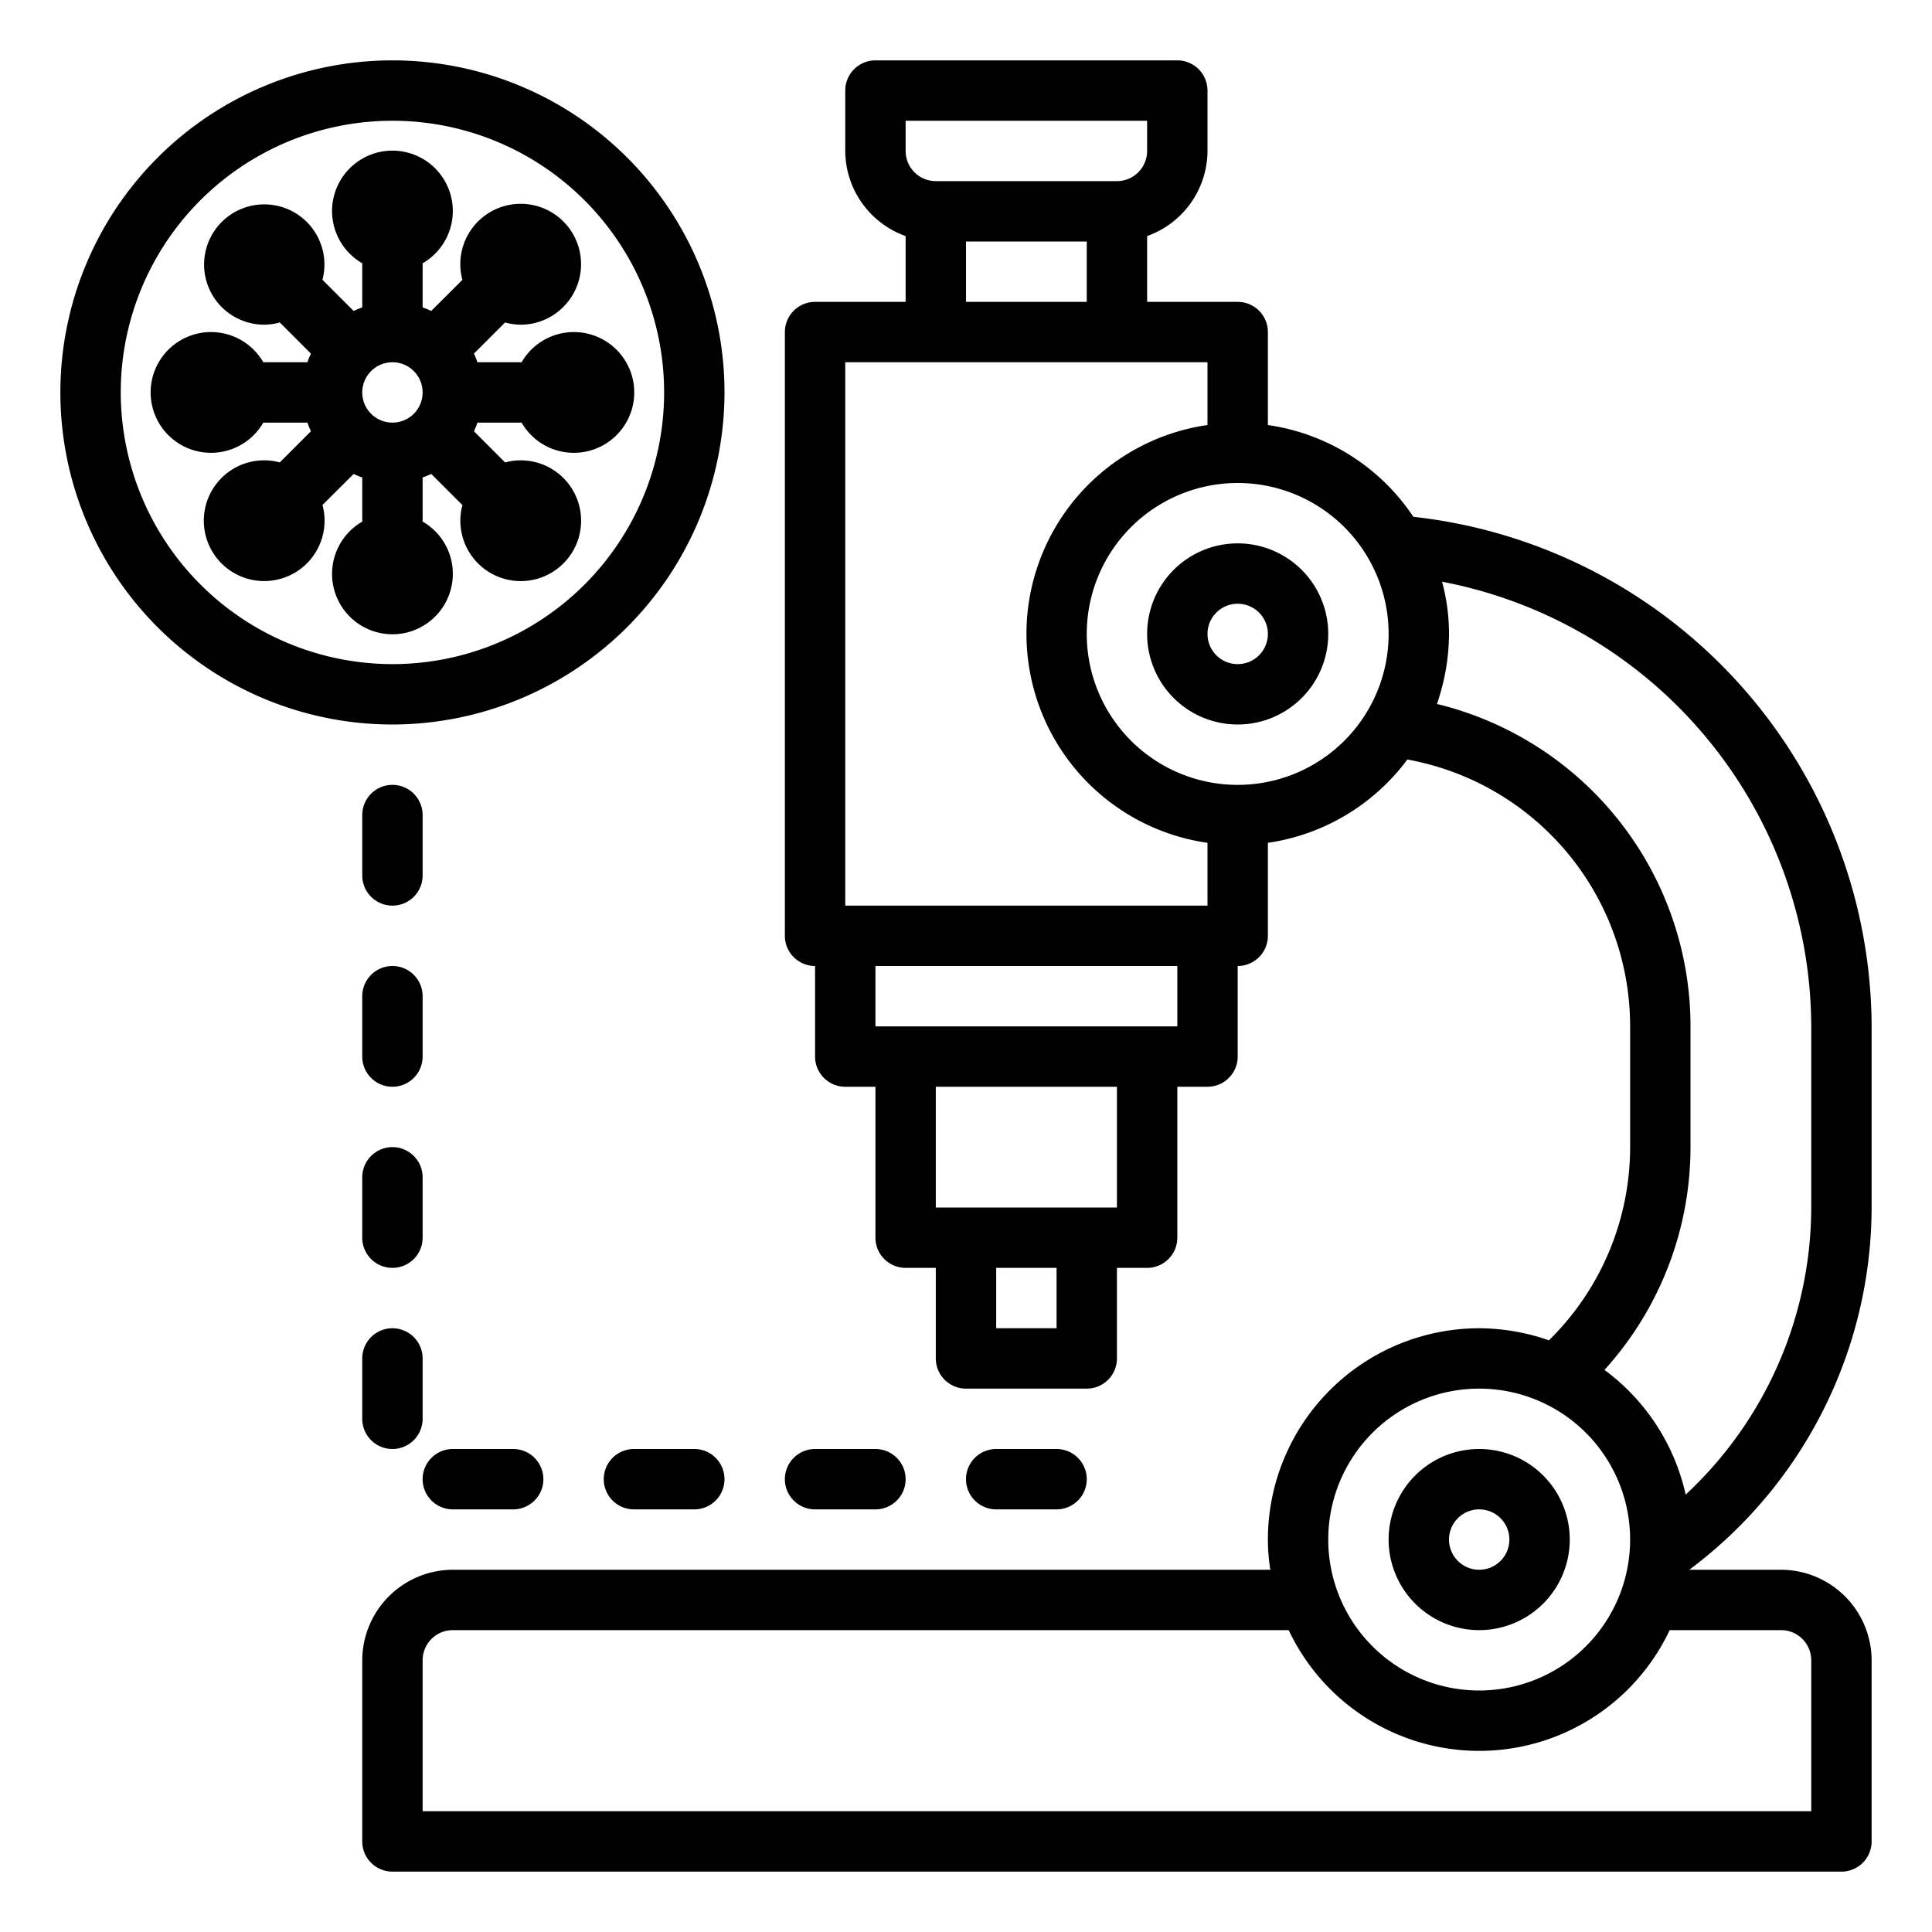 <?xml version="1.0" ?><svg viewBox="0 0 64 64" xmlns="http://www.w3.org/2000/svg"><g id="virus-cell-covid19-corona-lab"><path d="M24,13A11,11,0,1,0,13,24,11.013,11.013,0,0,0,24,13ZM4,13a9,9,0,1,1,9,9A9.01,9.01,0,0,1,4,13Z"/><path d="M15,19a1.993,1.993,0,0,0-1-1.722V15.816a2.746,2.746,0,0,0,.285-.117l1.033,1.033a2,2,0,1,0,1.413-1.414L15.7,14.285A2.746,2.746,0,0,0,15.816,14h1.462a2,2,0,1,0,0-2H15.816a2.746,2.746,0,0,0-.117-.285l1.033-1.033a2.022,2.022,0,0,0,.511.074,1.988,1.988,0,0,0,1.414-.585h0a2,2,0,1,0-3.34-.9L14.285,10.3A2.746,2.746,0,0,0,14,10.184V8.722a2,2,0,1,0-2,0v1.462a2.746,2.746,0,0,0-.285.117L10.682,9.268a1.993,1.993,0,1,0-1.925,1.488,2.022,2.022,0,0,0,.511-.074L10.3,11.715a2.746,2.746,0,0,0-.117.285H8.722a2,2,0,1,0,0,2h1.462a2.746,2.746,0,0,0,.117.285L9.268,15.318a1.993,1.993,0,0,0-1.925.511h0a2,2,0,1,0,3.34.9L11.715,15.7a2.746,2.746,0,0,0,.285.117v1.462A2,2,0,1,0,15,19Zm-1-6a1,1,0,1,1-1-1A1,1,0,0,1,14,13Z"/><path d="M62,40V34A17.051,17.051,0,0,0,46.82,17.12,6.981,6.981,0,0,0,42,14.08V11a1,1,0,0,0-1-1H38V7.82A3.01,3.01,0,0,0,40,5V3a1,1,0,0,0-1-1H29a1,1,0,0,0-1,1V5a3.01,3.01,0,0,0,2,2.82V10H27a1,1,0,0,0-1,1V31a1,1,0,0,0,1,1v3a1,1,0,0,0,1,1h1v5a1,1,0,0,0,1,1h1v3a1,1,0,0,0,1,1h4a1,1,0,0,0,1-1V42h1a1,1,0,0,0,1-1V36h1a1,1,0,0,0,1-1V32a1,1,0,0,0,1-1V27.92a7.01,7.01,0,0,0,4.62-2.76A8.982,8.982,0,0,1,54,34v4a8.972,8.972,0,0,1-2.69,6.4A7.1,7.1,0,0,0,49,44a7.008,7.008,0,0,0-7,7,6.634,6.634,0,0,0,.08,1H15a3.009,3.009,0,0,0-3,3v6a1,1,0,0,0,1,1H61a1,1,0,0,0,1-1V55a3.009,3.009,0,0,0-3-3H55.96A15.013,15.013,0,0,0,62,40ZM30,4h8V5a1,1,0,0,1-1,1H31a1,1,0,0,1-1-1Zm6,4v2H32V8ZM35,44H33V42h2Zm2-4H31V36h6Zm2-6H29V32H39Zm1-4H28V12H40v2.08a6.991,6.991,0,0,0,0,13.84Zm1-4a5,5,0,1,1,5-5A5,5,0,0,1,41,26Zm8,20a5,5,0,1,1-5,5A5,5,0,0,1,49,46Zm10,8a1,1,0,0,1,1,1v5H14V55a1,1,0,0,1,1-1H42.69a6.977,6.977,0,0,0,12.62,0Zm-3.16-4.49a7.031,7.031,0,0,0-2.69-4.13A10.988,10.988,0,0,0,56,38V34a10.991,10.991,0,0,0-8.4-10.68A7.155,7.155,0,0,0,48,21a6.566,6.566,0,0,0-.23-1.73A15.05,15.05,0,0,1,60,34v6A13.022,13.022,0,0,1,55.84,49.51Z"/><path d="M41,18a3,3,0,1,0,3,3A3,3,0,0,0,41,18Zm0,4a1,1,0,1,1,1-1A1,1,0,0,1,41,22Z"/><path d="M49,54a3,3,0,1,0-3-3A3,3,0,0,0,49,54Zm0-4a1,1,0,1,1-1,1A1,1,0,0,1,49,50Z"/><path d="M35,50a1,1,0,0,0,0-2H33a1,1,0,0,0,0,2Z"/><path d="M29,50a1,1,0,0,0,0-2H27a1,1,0,0,0,0,2Z"/><path d="M21,48a1,1,0,0,0,0,2h2a1,1,0,0,0,0-2Z"/><path d="M15,50h2a1,1,0,0,0,0-2H15a1,1,0,0,0,0,2Z"/><path d="M13,30a1,1,0,0,0,1-1V27a1,1,0,0,0-2,0v2A1,1,0,0,0,13,30Z"/><path d="M12,35a1,1,0,0,0,2,0V33a1,1,0,0,0-2,0Z"/><path d="M12,41a1,1,0,0,0,2,0V39a1,1,0,0,0-2,0Z"/><path d="M12,47a1,1,0,0,0,2,0V45a1,1,0,0,0-2,0Z"/></g></svg>